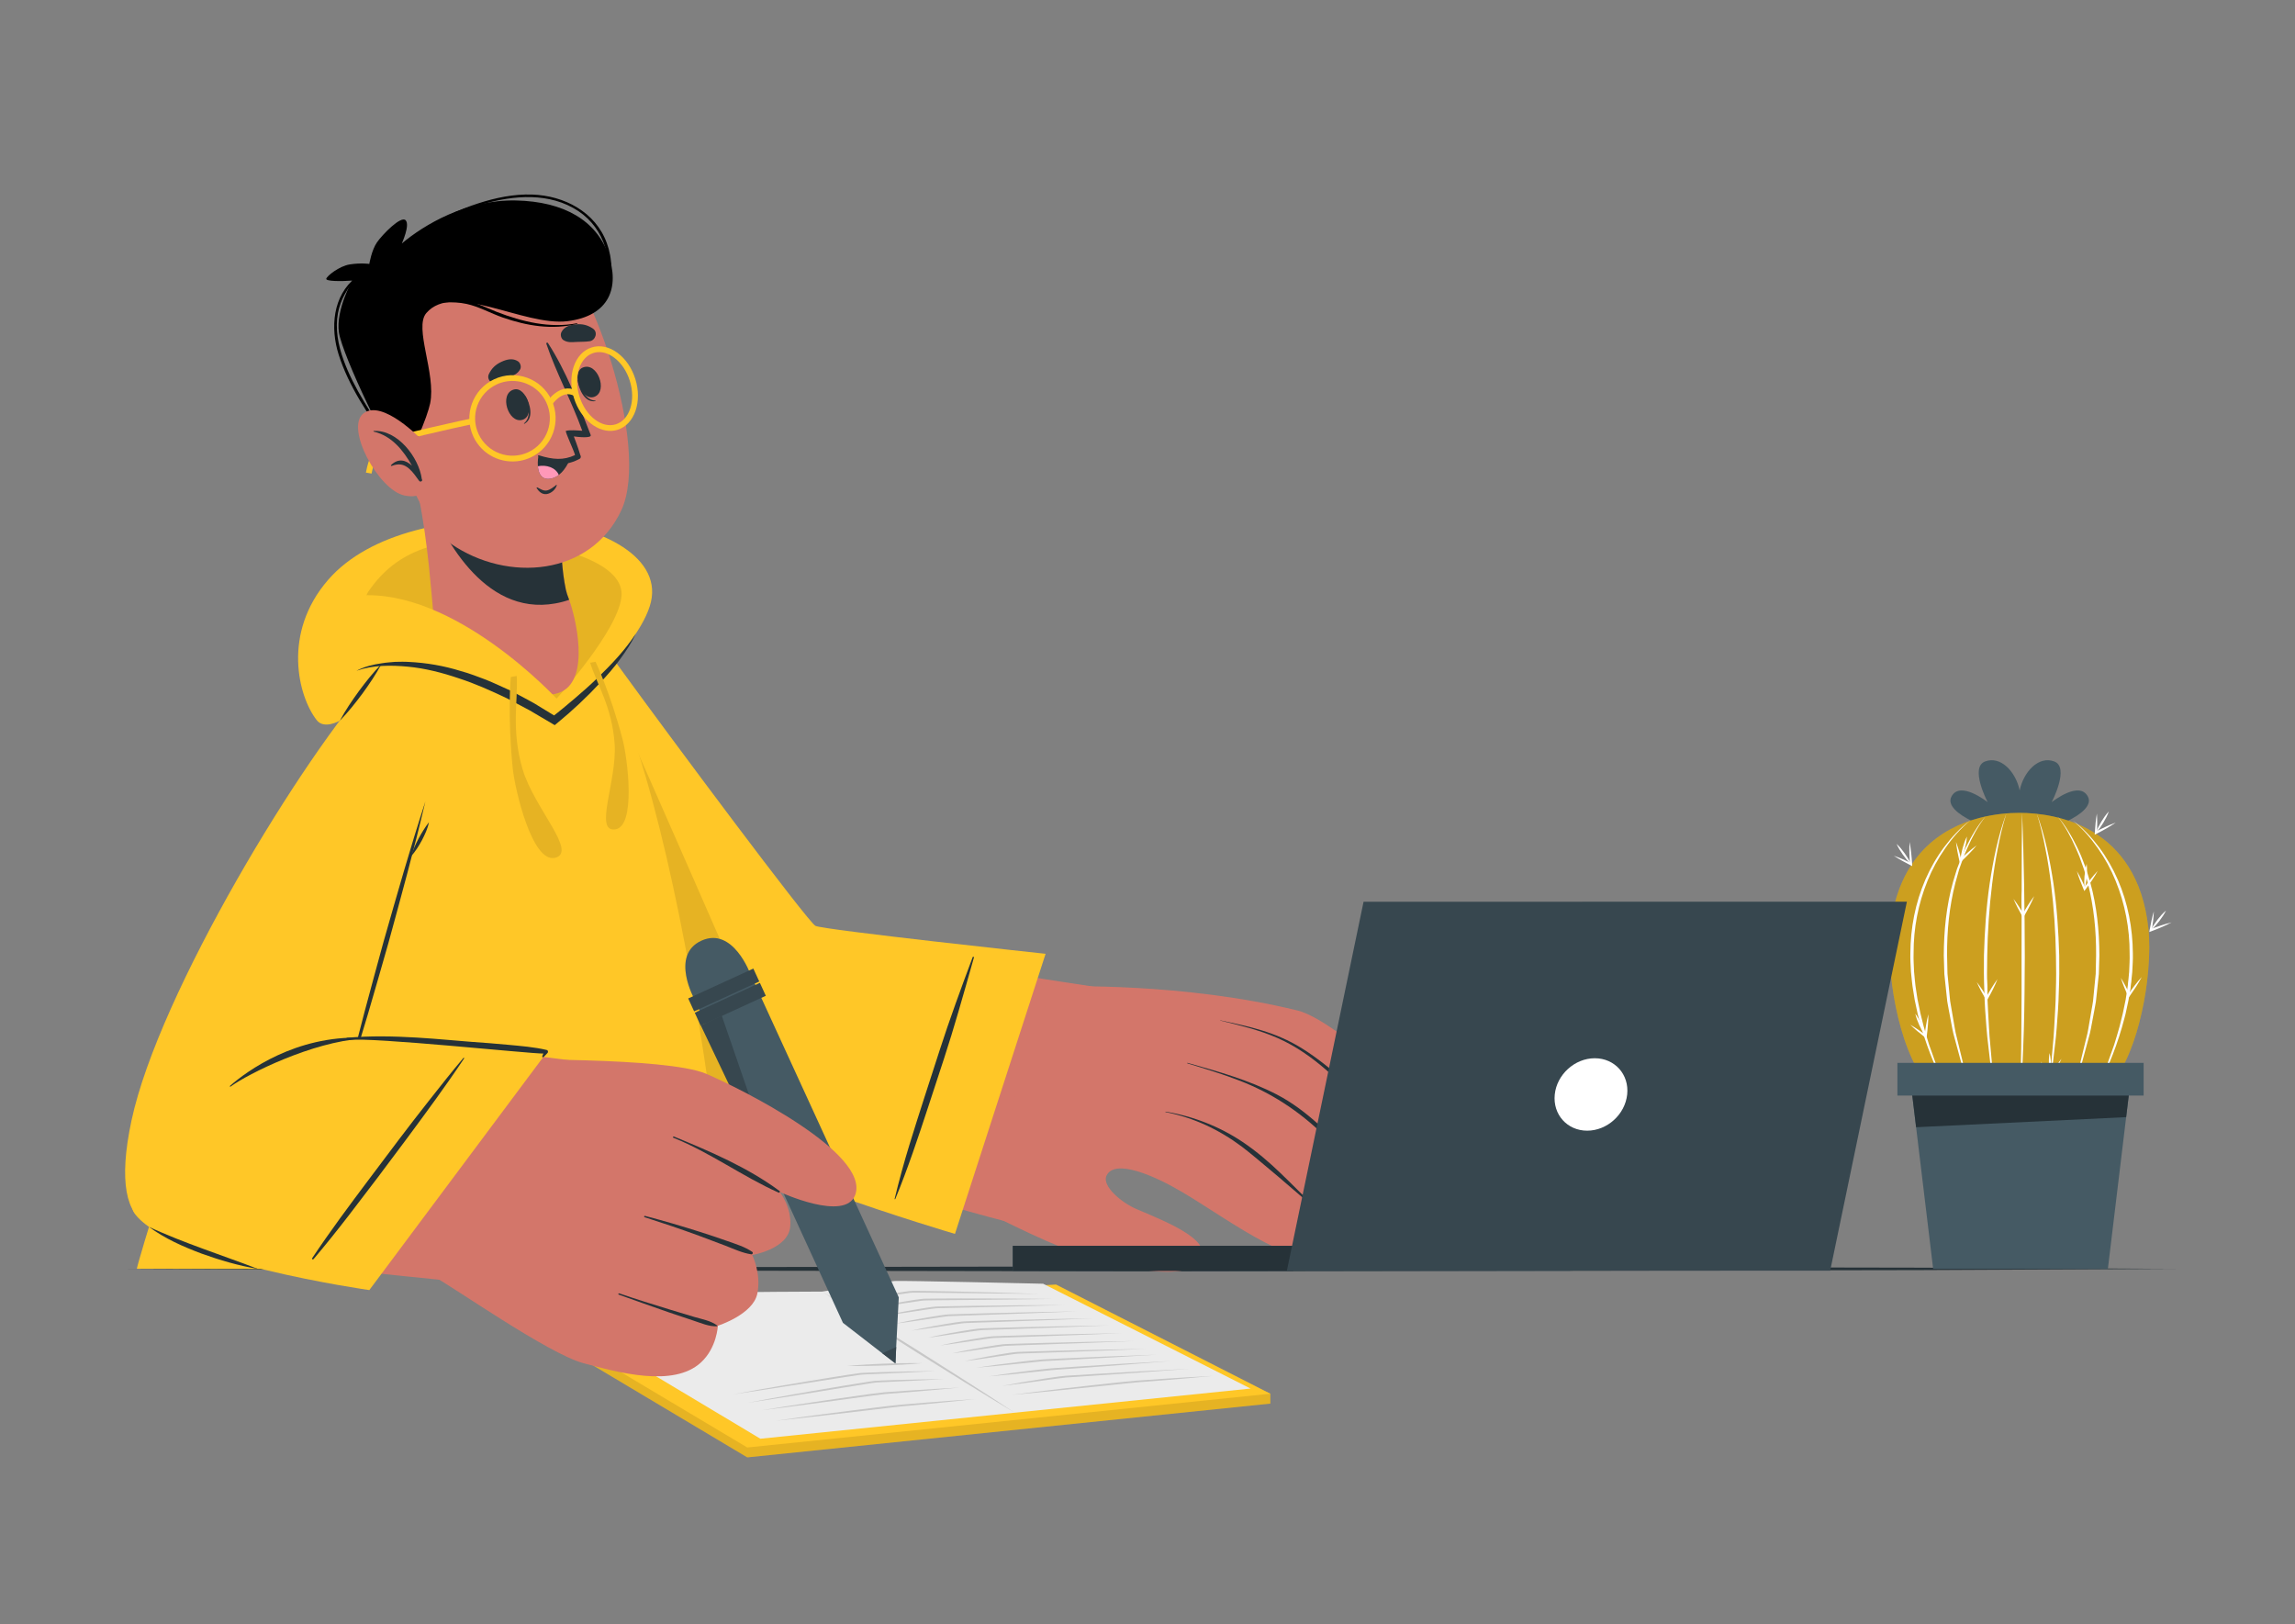 <?xml version="1.0" encoding="utf-8"?>
<!-- Generator: Adobe Illustrator 23.0.3, SVG Export Plug-In . SVG Version: 6.00 Build 0)  -->
<svg version="1.1" id="Capa_1" xmlns="http://www.w3.org/2000/svg" xmlns:xlink="http://www.w3.org/1999/xlink" x="0px" y="0px"
	 viewBox="0 0 924 654" style="enable-background:new 0 0 924 654;" xml:space="preserve">
<rect x="0" y="0" width="924" height="654" fill="#808080" stroke="none"/>
<style type="text/css">
	.st0{fill:#263238;}
	.st1{fill:#455A64;}
	.st2{fill:#FFC727;}
	.st3{opacity:0.2;}
	.st4{fill:#FFFFFF;}
	.st5{opacity:0.1;}
	.st6{fill:#EBEBEB;}
	.st7{fill:#C7C7C7;}
	.st8{fill:#D3766A;}
	.st9{fill:#37474F;}
	.st10{fill:#FF98B9;}
</style>
<g>
	<polygon class="st0" points="51.42,510.85 154.49,510.36 257.57,510.18 463.71,509.85 669.86,510.18 772.93,510.36 876,510.85 
		772.93,511.35 669.86,511.53 463.71,511.86 257.57,511.52 154.49,511.34 	"/>
	<g>
		<g>
			<g>
				<g>
					<path class="st1" d="M813.15,335.58c-10.25,0-30.99-8.06-27.49-14.83c3.42-6.62,14.16,1.92,14.61,2.18
						c-0.3-0.5-7.23-14.02-1.06-16.36c6.31-2.41,12.4,4.17,13.94,11.67c1.54-7.5,7.63-14.08,13.94-11.67
						c6.17,2.34-0.76,15.86-1.06,16.36c0.45-0.26,11.19-8.81,14.61-2.18C844.13,327.52,823.4,335.58,813.15,335.58z"/>
					<g>
						<path class="st2" d="M864.89,390.84c-0.47,5.39-1.32,11.14-2.61,16.81c-2.43,11.01-6.44,21.69-12.16,28.84
							c0,0-16.57,6.99-37.09,6.99c-20.51,0-37.09-6.99-37.09-6.99c-12.23-15.26-16.59-46.68-14.84-62.83
							c3.15-29.18,20.58-40.33,35.71-44.32c0-0.01,0-0.01,0.01-0.01c6.15-1.62,11.93-2.07,16.21-2.07
							c14.83,0,47.49,5.35,51.93,46.41C865.48,378.35,865.47,384.33,864.89,390.84z"/>
						<path class="st3" d="M864.89,390.84c-0.47,5.39-1.32,11.14-2.61,16.81c-2.43,11.01-6.44,21.69-12.16,28.84
							c0,0-16.57,6.99-37.09,6.99c-20.51,0-37.09-6.99-37.09-6.99c-12.23-15.26-16.59-46.68-14.84-62.83
							c3.15-29.18,20.58-40.33,35.71-44.32c0-0.01,0-0.01,0.01-0.01c6.15-1.62,11.93-2.07,16.21-2.07
							c14.83,0,47.49,5.35,51.93,46.41C865.48,378.35,865.47,384.33,864.89,390.84z"/>
						<g>
							<g>
								<path class="st4" d="M814.11,327.25c0.42,9.69,0.65,19.38,0.83,29.07c0.18,9.69,0.23,19.38,0.27,29.08
									c-0.06,9.69-0.1,19.39-0.38,29.08c-0.36,9.68-0.49,19.42-2.03,29.01l0.38-3.61l0.2-3.63c0.16-2.41,0.16-4.84,0.24-7.26
									c0.12-4.84,0.2-9.68,0.21-14.53c0.07-9.69,0.13-19.37,0.08-29.06l0.04-29.07C813.97,346.63,813.99,336.94,814.11,327.25z"/>
								<path class="st4" d="M807.82,327.45c-1.47,4.61-2.57,9.33-3.47,14.07c-0.97,4.73-1.67,9.51-2.28,14.3
									c-1.19,9.58-1.82,19.23-1.99,28.88l-0.08,7.24c-0.04,2.41,0.09,4.83,0.13,7.24c0.03,4.83,0.43,9.65,0.66,14.48
									c0.09,2.42,0.33,4.82,0.55,7.23l0.64,7.22l1.64,14.42c-0.8-4.77-1.57-9.55-2.28-14.35l-0.83-7.22
									c-0.27-2.41-0.58-4.81-0.73-7.23c-0.39-4.83-0.75-9.67-0.84-14.52c-0.06-2.42-0.21-4.85-0.19-7.27l0.02-7.27
									c0.28-9.69,0.9-19.39,2.31-28.99C802.54,346.11,804.43,336.53,807.82,327.45z"/>
								<path class="st4" d="M799.42,328.65c-3.03,3.92-5.38,8.29-7.35,12.8c-0.48,1.14-1.01,2.25-1.45,3.4l-1.24,3.48l-0.62,1.74
									c-0.18,0.59-0.33,1.18-0.5,1.78l-0.99,3.56c-2.45,9.54-3.43,19.4-3.35,29.23l0.16,7.38l0.72,7.35l0.36,3.68
									c0.17,1.22,0.42,2.43,0.62,3.64l1.25,7.29c0.17,1.22,0.48,2.42,0.77,3.61l0.88,3.59l1.75,7.2l4.38,14.17
									c-1.7-4.64-3.33-9.32-4.99-13.99l-1.94-7.17l-0.97-3.59c-0.33-1.2-0.67-2.39-0.87-3.61l-1.38-7.31
									c-0.22-1.22-0.47-2.44-0.66-3.66l-0.4-3.7l-0.78-7.41l-0.22-7.45c0.03-9.92,1.01-19.91,3.69-29.5l1.08-3.57
									c0.18-0.59,0.35-1.19,0.55-1.78l0.67-1.74l1.34-3.48c0.48-1.15,1.03-2.26,1.55-3.39
									C793.66,336.73,796.16,332.38,799.42,328.65z"/>
								<path class="st4" d="M793.24,330.32c-3.88,3.2-7.18,7.03-10.02,11.13c-2.88,4.09-5.28,8.5-7.15,13.12
									c-3.77,9.23-5.68,19.2-5.63,29.18c-0.09,2.49,0.1,4.98,0.19,7.48c0.27,2.48,0.4,4.98,0.83,7.44l0.57,3.7l0.76,3.67
									c0.24,1.23,0.5,2.45,0.83,3.66l0.91,3.64c0.64,2.42,1.43,4.8,2.13,7.2l2.52,7.08l2.79,6.99l3.06,6.89
									c-4.69-8.89-8.67-18.19-11.47-27.88c-0.64-2.44-1.42-4.84-1.88-7.33l-0.79-3.7l-0.6-3.74c-0.46-2.49-0.61-5.01-0.9-7.52
									c-0.11-2.53-0.33-5.05-0.25-7.58c0.06-10.11,1.99-20.27,6.02-29.56c2.01-4.64,4.54-9.06,7.56-13.11
									c1.52-2.02,3.13-3.96,4.89-5.77C789.34,333.5,791.2,331.79,793.24,330.32z"/>
							</g>
							<g>
								<path class="st4" d="M820.02,327.51c3.39,9.09,5.28,18.66,6.74,28.24c1.41,9.6,2.03,19.3,2.31,28.99l0.02,7.27
									c0.02,2.42-0.13,4.85-0.19,7.27c-0.1,4.85-0.46,9.68-0.84,14.52c-0.15,2.42-0.45,4.82-0.73,7.23l-0.83,7.22
									c-0.71,4.79-1.48,9.57-2.28,14.35l1.64-14.42l0.64-7.22c0.21-2.41,0.46-4.81,0.55-7.23c0.23-4.83,0.62-9.64,0.66-14.48
									c0.04-2.41,0.17-4.83,0.13-7.24l-0.08-7.24c-0.17-9.65-0.81-19.3-1.99-28.88c-0.61-4.79-1.31-9.57-2.28-14.3
									C822.59,336.84,821.49,332.13,820.02,327.51z"/>
								<path class="st4" d="M828.43,328.72c3.26,3.74,5.75,8.08,7.93,12.53c0.52,1.13,1.07,2.24,1.55,3.39l1.34,3.48l0.67,1.74
									c0.2,0.59,0.37,1.19,0.55,1.78l1.08,3.57c2.68,9.59,3.66,19.57,3.69,29.5l-0.22,7.45l-0.78,7.41l-0.4,3.7
									c-0.19,1.23-0.44,2.44-0.66,3.66l-1.38,7.31c-0.2,1.23-0.54,2.42-0.87,3.62l-0.97,3.59l-1.94,7.17
									c-1.66,4.67-3.29,9.34-4.99,13.99l4.38-14.17l1.75-7.2l0.88-3.59c0.3-1.2,0.61-2.39,0.77-3.61l1.25-7.29
									c0.21-1.21,0.45-2.42,0.62-3.64l0.36-3.68l0.72-7.35l0.16-7.38c0.08-9.83-0.9-19.69-3.35-29.23l-0.99-3.56
									c-0.17-0.59-0.32-1.19-0.5-1.78l-0.62-1.74l-1.24-3.48c-0.44-1.15-0.97-2.26-1.45-3.4
									C833.81,337.01,831.45,332.63,828.43,328.72z"/>
								<path class="st4" d="M834.6,330.39c2.04,1.47,3.9,3.18,5.65,4.99c1.76,1.81,3.37,3.75,4.89,5.77
									c3.01,4.05,5.54,8.46,7.56,13.11c4.03,9.29,5.95,19.45,6.02,29.56c0.08,2.53-0.14,5.06-0.25,7.58
									c-0.3,2.51-0.44,5.04-0.9,7.52l-0.6,3.74l-0.79,3.7c-0.46,2.48-1.24,4.89-1.88,7.33c-2.8,9.69-6.78,19-11.47,27.88
									l3.06-6.89l2.79-6.99l2.52-7.08c0.71-2.4,1.5-4.78,2.13-7.2l0.91-3.64c0.33-1.21,0.59-2.43,0.83-3.66l0.76-3.67l0.57-3.7
									c0.44-2.46,0.56-4.96,0.83-7.44c0.09-2.49,0.28-4.98,0.19-7.48c0.05-9.97-1.86-19.95-5.63-29.18
									c-1.87-4.62-4.27-9.04-7.15-13.12C841.78,337.42,838.48,333.59,834.6,330.39z"/>
							</g>
						</g>
					</g>
					<g>
						<g>
							<path class="st4" d="M810.66,361.88c1.58,2.07,2.96,4.25,4.28,6.47l-0.78,0c0.73-1.31,1.5-2.59,2.29-3.86
								c0.4-0.63,0.81-1.26,1.23-1.88c0.44-0.61,0.85-1.24,1.32-1.83c-0.28,0.7-0.6,1.38-0.91,2.07c-0.32,0.68-0.65,1.35-0.99,2.02
								c-0.69,1.33-1.4,2.65-2.16,3.94l-0.4,0.68l-0.38-0.68C812.88,366.56,811.67,364.28,810.66,361.88z"/>
							<path class="st4" d="M814.22,358.53c0.41,1.66,0.55,3.33,0.62,5.01c0.04,1.68,0.01,3.35-0.29,5.04
								c-0.42-1.66-0.55-3.33-0.62-5.01C813.89,361.89,813.92,360.22,814.22,358.53z"/>
						</g>
						<g>
							<path class="st4" d="M844.23,327.55c0.2,2.59,0.17,5.18,0.07,7.76l-0.66-0.42c1.32-0.7,2.67-1.36,4.03-1.99
								c0.68-0.31,1.37-0.62,2.06-0.91c0.7-0.28,1.39-0.57,2.1-0.82c-0.62,0.44-1.26,0.83-1.89,1.24c-0.64,0.4-1.28,0.78-1.93,1.15
								c-1.3,0.74-2.62,1.46-3.95,2.13l-0.7,0.35l0.04-0.78C843.56,332.68,843.78,330.11,844.23,327.55z"/>
							<path class="st4" d="M849.05,326.67c-0.56,1.62-1.35,3.1-2.21,4.54c-0.88,1.43-1.81,2.82-2.99,4.07
								c0.56-1.62,1.35-3.1,2.21-4.54C846.94,329.32,847.87,327.92,849.05,326.67z"/>
						</g>
						<g>
							<path class="st4" d="M836.19,350.74c1.33,2.23,2.45,4.56,3.51,6.92l-0.77-0.09c0.88-1.21,1.79-2.4,2.72-3.57
								c0.47-0.58,0.95-1.16,1.44-1.73c0.5-0.56,0.99-1.13,1.52-1.67c-0.36,0.67-0.76,1.3-1.14,1.95c-0.4,0.64-0.8,1.27-1.22,1.89
								c-0.84,1.24-1.7,2.47-2.6,3.66l-0.47,0.63l-0.3-0.71C837.87,355.64,836.92,353.24,836.19,350.74z"/>
							<path class="st4" d="M840.12,347.82c0.22,1.7,0.16,3.38,0.04,5.05c-0.15,1.67-0.37,3.33-0.87,4.97
								c-0.22-1.7-0.16-3.38-0.04-5.05C839.4,351.12,839.62,349.46,840.12,347.82z"/>
						</g>
						<g>
							<path class="st4" d="M821.63,427.33c1.58,2.07,2.96,4.25,4.28,6.47l-0.78,0c0.73-1.31,1.5-2.59,2.29-3.86
								c0.4-0.63,0.81-1.26,1.23-1.88c0.44-0.61,0.85-1.24,1.32-1.83c-0.28,0.7-0.6,1.38-0.91,2.07c-0.32,0.68-0.65,1.35-0.99,2.02
								c-0.69,1.33-1.4,2.65-2.16,3.94l-0.4,0.68l-0.38-0.68C823.85,432,822.64,429.72,821.63,427.33z"/>
							<path class="st4" d="M825.19,423.97c0.41,1.66,0.55,3.33,0.62,5.01c0.04,1.67,0.01,3.35-0.29,5.04
								c-0.42-1.66-0.55-3.33-0.62-5.01C824.86,427.34,824.89,425.66,825.19,423.97z"/>
						</g>
						<g>
							<path class="st4" d="M787.52,338.98c0.92,2.43,1.61,4.92,2.23,7.43l-0.75-0.22c1.08-1.04,2.18-2.05,3.31-3.03
								c0.57-0.49,1.14-0.97,1.72-1.45c0.6-0.46,1.17-0.94,1.79-1.37c-0.47,0.59-0.98,1.15-1.47,1.72c-0.5,0.56-1.02,1.1-1.54,1.64
								c-1.04,1.08-2.11,2.13-3.2,3.15l-0.57,0.54l-0.17-0.76C788.3,344.1,787.8,341.57,787.52,338.98z"/>
							<path class="st4" d="M791.9,336.8c-0.08,1.71-0.44,3.35-0.86,4.97c-0.44,1.62-0.95,3.21-1.74,4.74
								c0.08-1.71,0.44-3.35,0.86-4.97C790.61,339.92,791.12,338.32,791.9,336.8z"/>
						</g>
						<g>
							<path class="st4" d="M867.17,366.9c-0.09,2.6-0.42,5.16-0.81,7.71l-0.6-0.49c1.39-0.54,2.8-1.05,4.23-1.52
								c0.71-0.23,1.43-0.46,2.15-0.67c0.73-0.19,1.44-0.41,2.18-0.58c-0.66,0.37-1.34,0.68-2.02,1.02
								c-0.68,0.32-1.36,0.63-2.05,0.92c-1.38,0.59-2.77,1.15-4.17,1.67l-0.74,0.27l0.13-0.77
								C865.92,371.92,866.43,369.39,867.17,366.9z"/>
							<path class="st4" d="M872.06,366.58c-0.74,1.55-1.7,2.92-2.71,4.26c-1.03,1.32-2.12,2.6-3.43,3.7
								c0.74-1.55,1.7-2.92,2.71-4.26C869.66,368.96,870.75,367.69,872.06,366.58z"/>
						</g>
						<g>
							<path class="st4" d="M795.89,395.41c1.61,2.05,3.01,4.21,4.35,6.42l-0.78,0.01c0.72-1.32,1.47-2.61,2.25-3.89
								c0.39-0.64,0.79-1.27,1.21-1.9c0.43-0.62,0.84-1.25,1.3-1.85c-0.27,0.71-0.59,1.39-0.88,2.08c-0.31,0.68-0.64,1.36-0.97,2.03
								c-0.67,1.34-1.37,2.66-2.11,3.96l-0.39,0.68l-0.39-0.67C798.17,400.06,796.93,397.8,795.89,395.41z"/>
							<path class="st4" d="M799.42,392.02c0.43,1.66,0.59,3.33,0.68,5c0.06,1.67,0.05,3.35-0.23,5.04c-0.43-1.66-0.59-3.33-0.68-5
								C799.13,395.39,799.13,393.71,799.42,392.02z"/>
						</g>
						<g>
							<path class="st4" d="M769.11,412.56c2.26,1.3,4.37,2.78,6.44,4.32l-0.72,0.3c0.17-1.49,0.38-2.97,0.63-4.45
								c0.13-0.74,0.26-1.48,0.41-2.21c0.17-0.73,0.31-1.47,0.51-2.2c0.02,0.76-0.03,1.51-0.04,2.26c-0.03,0.75-0.08,1.5-0.14,2.25
								c-0.12,1.49-0.28,2.98-0.48,4.47l-0.1,0.78l-0.61-0.48C772.97,416.02,770.97,414.38,769.11,412.56z"/>
							<path class="st4" d="M771.12,408.09c1.02,1.38,1.79,2.87,2.5,4.39c0.68,1.53,1.3,3.09,1.67,4.76
								c-1.02-1.38-1.79-2.87-2.5-4.39C772.1,411.32,771.48,409.76,771.12,408.09z"/>
						</g>
						<g>
							<path class="st4" d="M762.47,344.51c2.46,0.85,4.81,1.91,7.14,3.03l-0.65,0.43c-0.11-1.49-0.18-2.99-0.22-4.49
								c-0.02-0.75-0.02-1.5-0.01-2.25c0.03-0.75,0.03-1.5,0.09-2.26c0.16,0.74,0.26,1.48,0.38,2.23c0.11,0.74,0.2,1.49,0.28,2.23
								c0.16,1.49,0.29,2.98,0.37,4.48l0.04,0.78l-0.69-0.35C766.91,347.18,764.64,345.95,762.47,344.51z"/>
							<path class="st4" d="M763.59,339.74c1.26,1.16,2.3,2.48,3.28,3.84c0.96,1.37,1.86,2.79,2.54,4.36
								c-1.26-1.16-2.3-2.48-3.28-3.84C765.17,342.73,764.27,341.32,763.59,339.74z"/>
						</g>
						<g>
							<path class="st4" d="M853.88,393.69c1.38,2.2,2.55,4.51,3.65,6.84l-0.78-0.07c0.85-1.23,1.73-2.44,2.65-3.63
								c0.46-0.59,0.92-1.18,1.4-1.76c0.49-0.57,0.97-1.15,1.48-1.7c-0.34,0.67-0.73,1.32-1.1,1.97c-0.38,0.65-0.78,1.28-1.18,1.92
								c-0.81,1.26-1.65,2.5-2.52,3.72l-0.46,0.64l-0.32-0.71C855.65,398.55,854.66,396.17,853.88,393.69z"/>
							<path class="st4" d="M857.74,390.68c0.26,1.69,0.23,3.37,0.14,5.04c-0.12,1.67-0.3,3.34-0.77,4.99
								c-0.26-1.69-0.23-3.37-0.14-5.04C857.1,394,857.28,392.33,857.74,390.68z"/>
						</g>
					</g>
				</g>
			</g>
		</g>
		<g>
			<g>
				<polygon class="st1" points="769.45,437.21 857.53,437.21 848.66,510.85 778.32,510.85 				"/>
				<polygon class="st0" points="769.45,437.21 771.45,453.82 856.02,449.76 857.53,437.21 				"/>
			</g>
			<rect x="763.92" y="427.91" class="st1" width="99.14" height="13.17"/>
		</g>
	</g>
	<g>
		<g>
			<polygon class="st2" points="212.27,533.9 212.27,529.91 425.17,525.17 511.46,561.11 511.46,565.09 300.86,586.74 			"/>
			<polygon class="st5" points="212.27,533.9 212.27,529.91 425.17,525.17 511.46,561.11 511.46,565.09 300.86,586.74 			"/>
		</g>
		<polygon class="st2" points="212.27,529.91 425.17,517.15 511.46,561.11 300.86,582.76 		"/>
		<path class="st6" d="M225.06,530.71l81.08,48.52l197.35-20.2l-83.51-42.2c0,0-57.17-1.35-59.91-1.1
			c-2.74,0.24-29.13,4.26-29.13,4.26s-35.62,0.13-38.1,0.39C290.37,520.63,225.06,530.71,225.06,530.71z"/>
		<g>
			<polygon class="st7" points="330.95,519.98 340.84,525.95 350.65,531.97 370.13,544.09 389.44,556.35 399.03,562.52 
				408.54,568.75 398.65,562.78 388.84,556.76 369.35,544.63 350.05,532.38 340.46,526.21 			"/>
			<path class="st7" d="M341.15,549.93c2.49-0.25,4.99-0.41,7.49-0.56c2.5-0.16,5.02-0.26,7.53-0.37c2.52-0.08,5.03-0.17,7.55-0.19
				c2.52-0.03,5.04-0.05,7.56,0.01c-2.5,0.25-5,0.41-7.51,0.56c-2.5,0.16-5.01,0.26-7.52,0.36c-2.51,0.08-5.02,0.17-7.54,0.19
				C346.21,549.97,343.69,549.99,341.15,549.93z"/>
			<path class="st7" d="M295.35,561.33c6.65-1.25,13.33-2.42,20.02-3.57c6.68-1.17,13.4-2.24,20.11-3.34
				c3.36-0.55,6.72-1.06,10.12-1.54c0.88-0.12,1.78-0.19,2.64-0.21l2.59-0.1l5.18-0.18c6.91-0.18,13.82-0.35,20.74-0.41
				c-6.89,0.4-13.79,0.7-20.68,1.02l-5.17,0.22c-1.71,0.1-3.48,0.1-5.08,0.34c-3.36,0.48-6.71,1.05-10.08,1.56l-20.17,3.16
				C308.85,559.33,302.11,560.36,295.35,561.33z"/>
			<path class="st7" d="M301.02,564.78c6.45-1.25,12.93-2.43,19.42-3.58c6.48-1.18,13-2.25,19.51-3.36
				c3.26-0.55,6.52-1.07,9.81-1.57c0.83-0.12,1.63-0.25,2.52-0.34c0.87-0.08,1.7-0.1,2.54-0.14l5.04-0.18
				c6.72-0.18,13.44-0.34,20.16-0.38c-6.7,0.4-13.41,0.7-20.11,1.02l-5.02,0.22c-0.83,0.05-1.68,0.07-2.47,0.15
				c-0.77,0.09-1.6,0.22-2.41,0.35l-9.78,1.58c-6.53,1.04-13.03,2.16-19.57,3.18C314.11,562.77,307.58,563.8,301.02,564.78z"/>
			<path class="st7" d="M306.75,567.75c6.53-1.08,13.09-2.09,19.66-3.08c6.56-1.01,13.15-1.92,19.73-2.86
				c3.31-0.46,6.55-0.94,9.96-1.28l10.04-0.71c6.7-0.42,13.41-0.86,20.13-1.18c-6.66,0.67-13.34,1.24-20.02,1.81l-10.03,0.79
				c-3.24,0.35-6.57,0.86-9.86,1.28c-6.6,0.88-13.17,1.83-19.78,2.68C319.98,566.08,313.37,566.94,306.75,567.75z"/>
			<path class="st7" d="M403.4,557.98c6.11-1.19,12.28-2.24,18.5-3.16c1.56-0.23,3.11-0.47,4.68-0.67c0.79-0.1,1.57-0.19,2.41-0.26
				l2.38-0.15l9.51-0.58c6.34-0.4,12.68-0.73,19.02-1.1c6.34-0.36,12.69-0.69,19.04-1c-6.32,0.5-12.65,0.98-18.98,1.43
				c-6.33,0.44-12.66,0.92-18.99,1.32l-9.5,0.63l-2.37,0.16c-0.74,0.07-1.53,0.17-2.3,0.27l-4.67,0.62
				C415.91,556.38,409.67,557.24,403.4,557.98z"/>
			<path class="st7" d="M398.06,554.13c6.01-0.93,12.04-1.76,18.12-2.46c3.04-0.35,6.05-0.74,9.17-0.93l9.2-0.61
				c6.13-0.42,12.27-0.77,18.4-1.15c6.13-0.38,12.28-0.72,18.42-1.04c-6.11,0.51-12.23,1.02-18.35,1.48
				c-6.12,0.46-12.24,0.95-18.37,1.37l-9.19,0.65c-1.53,0.09-3,0.27-4.54,0.43l-4.56,0.48
				C410.28,553.02,404.18,553.62,398.06,554.13z"/>
			<path class="st7" d="M392.85,550.66c5.97-0.9,11.97-1.71,18-2.4c3.02-0.34,6.01-0.73,9.09-0.97l9.17-0.44
				c6.1-0.3,12.21-0.54,18.32-0.79c6.11-0.26,12.22-0.47,18.33-0.67c-6.09,0.4-12.18,0.78-18.28,1.12c-6.09,0.35-12.19,0.7-18.29,1
				c-3.04,0.16-6.11,0.3-9.13,0.49l-9.04,0.93C404.99,549.58,398.93,550.15,392.85,550.66z"/>
			<path class="st7" d="M388.32,548.01c5.84-1.3,11.78-2.37,17.78-3.3c0.75-0.12,1.51-0.22,2.28-0.3c0.78-0.1,1.6-0.14,2.36-0.16
				l4.61-0.15l9.22-0.27c12.29-0.31,24.59-0.59,36.89-0.76c-12.28,0.53-24.56,0.97-36.85,1.4l-9.21,0.31l-4.6,0.17
				c-1.53,0.01-2.93,0.29-4.46,0.48C400.35,546.28,394.38,547.27,388.32,548.01z"/>
			<path class="st7" d="M383.41,544.85c5.84-1.31,11.78-2.37,17.78-3.3c0.75-0.12,1.51-0.22,2.28-0.3c0.78-0.1,1.6-0.14,2.36-0.16
				l4.61-0.15l9.22-0.27c12.29-0.31,24.59-0.59,36.89-0.76c-12.28,0.53-24.56,0.97-36.85,1.4l-9.21,0.31l-4.6,0.17
				c-1.53,0.01-2.93,0.29-4.46,0.48C395.44,543.12,389.47,544.11,383.41,544.85z"/>
			<path class="st7" d="M378.5,541.7c5.84-1.31,11.78-2.37,17.78-3.3c0.75-0.12,1.51-0.22,2.28-0.3c0.78-0.1,1.6-0.14,2.36-0.16
				l4.61-0.15l9.22-0.27c12.29-0.31,24.59-0.59,36.89-0.76c-12.28,0.53-24.56,0.97-36.85,1.4l-9.21,0.31l-4.6,0.17
				c-1.53,0.01-2.93,0.29-4.46,0.48C390.53,539.97,384.56,540.95,378.5,541.7z"/>
			<path class="st7" d="M373.59,538.54c5.84-1.3,11.78-2.37,17.78-3.3c0.75-0.12,1.51-0.22,2.28-0.3c0.78-0.1,1.6-0.14,2.36-0.16
				l4.61-0.15l9.22-0.27c12.29-0.31,24.59-0.59,36.89-0.76c-12.28,0.53-24.56,0.97-36.85,1.4l-9.21,0.31l-4.6,0.17
				c-1.53,0.01-2.93,0.29-4.46,0.48C385.62,536.81,379.65,537.8,373.59,538.54z"/>
			<path class="st7" d="M366.95,535.7c5.84-1.3,11.78-2.37,17.78-3.3c0.75-0.12,1.51-0.22,2.28-0.3c0.78-0.1,1.6-0.14,2.36-0.16
				l4.61-0.15l9.22-0.27c12.29-0.31,24.59-0.59,36.89-0.76c-12.28,0.53-24.56,0.97-36.85,1.4l-9.21,0.31l-4.6,0.17
				c-1.53,0.01-2.93,0.29-4.46,0.48C378.98,533.97,373.01,534.96,366.95,535.7z"/>
			<path class="st7" d="M360.49,532.91c5.84-1.3,11.78-2.37,17.78-3.3c0.75-0.12,1.51-0.22,2.28-0.3c0.78-0.1,1.6-0.14,2.36-0.16
				l4.61-0.15l9.22-0.27c12.29-0.31,24.59-0.59,36.89-0.76c-12.28,0.53-24.56,0.97-36.85,1.4l-9.21,0.31l-4.6,0.17
				c-1.53,0.01-2.93,0.29-4.46,0.48C372.52,531.18,366.55,532.17,360.49,532.91z"/>
			<path class="st7" d="M355.58,529.75c5.83-1.3,11.76-2.36,17.75-3.3c0.75-0.12,1.5-0.22,2.28-0.31c0.77-0.1,1.59-0.14,2.36-0.16
				l4.61-0.1l9.21-0.16c12.28-0.17,24.56-0.29,36.85-0.31c-12.27,0.38-24.55,0.67-36.82,0.95l-9.2,0.2l-4.6,0.12
				c-1.51,0-2.92,0.29-4.45,0.47C367.59,528.02,361.63,529.01,355.58,529.75z"/>
			<path class="st7" d="M350.67,526.59c5.82-1.3,11.74-2.36,17.72-3.29c0.75-0.12,1.5-0.22,2.27-0.31c0.76-0.11,1.59-0.14,2.37-0.15
				l4.61-0.05l9.2-0.04c12.26,0,24.53,0.04,36.79,0.2c-12.26,0.21-24.52,0.32-36.78,0.45l-9.19,0.08l-4.59,0.07
				c-1.49-0.02-2.91,0.29-4.43,0.47C362.67,524.87,356.71,525.85,350.67,526.59z"/>
			<path class="st7" d="M345.77,523.44c5.81-1.3,11.71-2.35,17.69-3.29c0.75-0.12,1.5-0.22,2.27-0.31c0.76-0.11,1.59-0.14,2.37-0.14
				l4.6,0.04l9.18,0.15c6.12,0.12,12.23,0.29,18.35,0.45c6.11,0.17,12.23,0.36,18.34,0.58c-12.24-0.07-24.48-0.24-36.71-0.38
				l-9.17-0.11l-4.57-0.02c-1.46-0.03-2.9,0.28-4.41,0.46C357.73,521.72,351.79,522.7,345.77,523.44z"/>
			<path class="st7" d="M312.3,572c6.65-0.97,13.31-1.88,19.99-2.76c6.67-0.9,13.36-1.7,20.05-2.54c3.35-0.42,6.67-0.8,10.09-1.15
				l10.13-0.84c6.76-0.52,13.51-1.04,20.29-1.46c-6.71,0.76-13.45,1.41-20.18,2.07l-10.11,0.93c-3.31,0.34-6.67,0.8-10.02,1.18
				l-20.1,2.36C325.74,570.56,319.03,571.31,312.3,572z"/>
			<path class="st7" d="M407.18,561.59c6.7-0.88,13.42-1.69,20.14-2.48c6.72-0.8,13.46-1.52,20.2-2.26
				c3.38-0.37,6.72-0.71,10.16-1.01l10.18-0.7c6.79-0.43,13.59-0.86,20.4-1.19c-6.76,0.66-13.54,1.23-20.31,1.79l-10.17,0.79
				c-3.33,0.3-6.72,0.71-10.09,1.04l-20.24,2.08C420.71,560.33,413.95,560.99,407.18,561.59z"/>
		</g>
	</g>
	<g>
		<g>
			<g>
				<path class="st8" d="M212.23,280.22c15.19,68.42,47.08,150.54,60.85,163.93c17.41,16.93,133.2,48.59,138.98,49.26
					c14.32,1.55,42.53-94.02,27.29-96.33c-23.2-3.52-106.39-16.1-111.41-21.33c-5.21-5.47-40.53-50.68-76.82-101.73
					C226.07,238.75,202.8,237.77,212.23,280.22z"/>
				<g>
					<path class="st8" d="M400.74,489.8c1.58,0.82,24.07,12.33,37.99,16.47c10.39,3.09,40.53,11.19,45.07,0.09
						c3.11-7.57-14.06-14.42-26.09-19.53c-6.34-2.69-14.12-9.4-12.22-13.48c3.33-7.12,19.64,0.17,30.36,6.5
						c20.72,12.24,48.29,34.2,61.07,23.74c4.83-3.96-0.7-11.26-8.81-18.45c13.19,8.4,27.26,15.31,32.8,11.13
						c3.18-2.38,3.35-5.68,1.62-9.46c4.08,1.36,7.7,1.12,10.23-1.52c4.34-4.47,2.29-11.14-2.37-17.99c1.51-0.15,2.87-0.91,3.93-2.54
						c9.22-13.83-36.12-54.07-51.88-57.92c-46.35-11.37-95.29-9.67-95.29-9.67C408.82,411.62,400.71,489.76,400.74,489.8z"/>
					<g>
						<path class="st0" d="M469.32,447.55c10.92,1.79,21.66,5.96,30.88,12.14c11.71,7.85,19.46,17,29.27,26.23
							c0.26,0.24-0.11,0.65-0.37,0.41c-4.67-4.39-24.05-20.89-29.07-24.65c-9.18-6.88-19.46-11.74-30.76-13.95
							C469.16,447.71,469.2,447.53,469.32,447.55z"/>
						<path class="st0" d="M478.12,427.91c12.18,3.42,24.66,6.89,35.94,12.74c12.35,6.41,21.97,16.77,31.44,26.75
							c5.68,5.99,11.24,12.1,16.65,18.35c0.23,0.26-0.13,0.67-0.37,0.41c-9.6-10.31-19.51-20.34-29.73-30.04
							c-9.61-9.13-20.35-16.13-32.71-20.95c-6.96-2.71-14.12-4.88-21.27-7.05C477.94,428.08,477.98,427.87,478.12,427.91z"/>
						<path class="st0" d="M491.28,410.78c11.84,2.52,22.17,4.68,32.62,11.11c13.84,8.51,27.15,22.78,31.82,27.84
							c5.16,5.59,10.13,11.34,15.01,17.17c0.2,0.24-0.21,0.59-0.41,0.35c-11.16-12.75-23.19-24.88-35.91-36.08
							c-6.08-5.35-12.69-10.03-20.13-13.3c-7.35-3.23-15.25-5.09-23.02-7.01C491.21,410.84,491.23,410.76,491.28,410.78z"/>
					</g>
				</g>
			</g>
			<g>
				<path class="st2" d="M420.97,384l-36.49,112.76c0,0-96.39-28.27-113.91-47.44c-17.51-19.17-49.38-117.7-58.62-165.41
					c-9.24-47.71,14.84-46.36,36.77-16.16c21.92,30.2,76.52,103.4,79.59,105C331.37,374.37,420.97,384,420.97,384z"/>
				<path class="st0" d="M373.87,445.13c4.13-12.59,8.37-25.15,12.03-37.9c2.08-7.24,4.2-14.48,6.22-21.74
					c0.08-0.27-0.38-0.45-0.49-0.18c-4.65,12.47-9.28,24.98-13.36,37.67c-4.06,12.62-8.22,25.2-12.11,37.88
					c-2.21,7.21-4.2,14.46-5.97,21.8c-0.04,0.15,0.2,0.23,0.26,0.09C365.52,470.44,369.71,457.81,373.87,445.13z"/>
				<path class="st5" d="M335.87,480.88c-1.42-0.51-2.85-1.02-4.27-1.53c-8.03-2.93-16.21-6.08-23.91-9.29
					c-1-0.4-1.97-0.82-2.94-1.23c-1.55-0.65-3.09-1.33-4.59-2c-0.76-0.33-1.49-0.67-2.24-1c-0.27-0.13-0.53-0.24-0.8-0.36
					c-0.78-0.36-1.55-0.72-2.31-1.09c-3.06-1.43-5.96-2.86-8.66-4.31c-0.62-0.33-1.26-0.67-1.87-1.01
					c-4.92-2.71-9.01-5.38-11.86-7.92c-0.34-0.31-0.67-0.61-0.97-0.92c-0.34-0.31-0.62-0.61-0.89-0.9
					c-17.52-19.16-49.39-117.69-58.63-165.41c-0.1-0.55-0.21-1.11-0.31-1.64c-0.02-0.12-0.03-0.23-0.05-0.36
					c-0.62-3.63-1.15-8.11-1.58-12.96l0-0.05c-1.17-23.72,10.08-27.51,23.87-16.99C268.03,326.38,320.08,449.3,335.87,480.88z"/>
			</g>
		</g>
		<g>
			<path class="st2" d="M292.43,511.19L55.1,510.8c0.56-4.68,67.48-226.38,112.96-264.19c19.39-16.11,55.03-4.29,59.56-0.59
				C271.6,281.94,295.75,508.45,292.43,511.19z"/>
		</g>
		<g>
			<path class="st8" d="M150.87,275.22C99.02,338.28,38.86,463.69,54.49,487.16c17.41,26.14,88.94-59.35,88.21-64.06
				c-0.56-3.56,20.71-80.06,37.04-135.77C196.06,231.66,163.69,259.62,150.87,275.22z"/>
			<g>
				<g>
					<path class="st2" d="M143.24,423.14c1.71-8.13,30.92-109.11,39.01-140.93c8.08-31.83-2.87-40.46-31.39-9.39
						c-28.52,31.07-86.93,126.81-97.92,178.31c-10.6,49.6,13.11,52.15,43.87,26.94C121.98,457.42,143.24,423.14,143.24,423.14z"/>
				</g>
				<g>
					<path class="st0" d="M139.52,436.19c2.24-9.57,4.7-19.09,7.19-28.59c2.49-9.51,5.15-18.96,7.71-28.45
						c2.72-9.44,5.36-18.9,8.16-28.32l4.24-14.12c1.48-4.69,2.9-9.39,4.45-14.06c-1.1,4.79-2.33,9.55-3.49,14.32l-3.7,14.27
						c-2.49,9.5-5.14,18.96-7.71,28.45c-2.73,9.44-5.36,18.9-8.16,28.32C145.4,417.43,142.57,426.84,139.52,436.19z"/>
					<path class="st0" d="M165.51,344.73c0.73-2.55,1.84-4.88,3.03-7.16c1.22-2.27,2.57-4.46,4.16-6.56
						c-0.51,2.62-1.64,4.98-2.82,7.27C168.64,340.55,167.28,342.76,165.51,344.73z"/>
				</g>
			</g>
		</g>
		<g>
			<g>
				<path class="st8" d="M55.1,488.22c15.06,17.86,47.89,19.33,140.04,28.85c12.75,1.32,48.89-87.89,35.35-89.99
					c-17.06-2.65-83.84-9.25-88.78-9.12C100,419.08,44.88,476.1,55.1,488.22z"/>
				<g>
					<path class="st1" d="M279.66,402.43c0,0-10.02-17.86,2.71-23.7c12.73-5.84,19.74,13.4,19.74,13.4L279.66,402.43z"/>
					<g>
						<path class="st1" d="M361.86,522.25l0,0.02l-1.04,20.01l-0.3,6.61l-5.27-4.03l-15.86-12.28l-0.02,0l0-0.03l-60.06-130.85
							l22.46-10.31l60.06,130.87C361.86,522.25,361.86,522.25,361.86,522.25z"/>
						<polygon class="st9" points="360.83,542.28 360.51,548.89 355.25,544.84 						"/>
					</g>
					
						<rect x="276.99" y="395.57" transform="matrix(0.909 -0.417 0.417 0.909 -139.655 157.911)" class="st9" width="28.85" height="5.72"/>
					
						<rect x="279.63" y="401.32" transform="matrix(0.909 -0.417 0.417 0.909 -141.815 159.539)" class="st9" width="28.85" height="5.72"/>
					<polygon class="st9" points="282.14,412.81 290.6,408.92 307.67,458.41 304.47,459.66 					"/>
				</g>
				<g>
					<path class="st8" d="M344.32,481.07c-4.01,11.02-30.35-1.18-30.35-1.18s5,6.38,4.17,14.12c-0.95,8.87-15.27,11.26-15.27,11.26
						s3.73,7.5,2.03,15.59c-1.76,8.39-15.87,12.87-15.87,12.87s-0.37,8.89-6.85,14.83c-11.09,10.15-33.21,4.01-47.31,0.25
						c-14.1-3.76-52.64-30.91-60.05-34.76l25.43-87.43c0,0,68.03-1.12,83.98,5.65C297.66,437.98,350.45,464.22,344.32,481.07z"/>
					<g>
						<path class="st0" d="M313.85,479.49c-12.83-9.5-27.91-15.91-42.53-21.93c-0.33-0.13-0.53,0.38-0.2,0.51
							c14.61,5.82,28.01,15.69,42.36,22.08C313.88,480.33,314.2,479.75,313.85,479.49z"/>
						<path class="st0" d="M302.88,504.01c-2.97-2.06-6.61-3.14-9.98-4.34c-3.64-1.29-7.29-2.51-10.97-3.68
							c-7.36-2.34-14.77-4.52-22.24-6.47c-0.33-0.09-0.55,0.4-0.2,0.51c7.33,2.35,14.62,4.8,21.85,7.45
							c3.62,1.33,7.22,2.69,10.81,4.07c3.34,1.29,6.76,2.92,10.34,3.44C303.01,505.06,303.33,504.32,302.88,504.01z"/>
						<path class="st0" d="M288.72,533.62c-2.51-1.9-6.22-2.55-9.19-3.42c-3.37-1-6.74-2.01-10.11-3.05
							c-6.73-2.07-13.45-4.14-20.1-6.44c-0.33-0.11-0.54,0.39-0.2,0.51c6.74,2.37,13.45,4.84,20.22,7.15
							c3.32,1.14,6.65,2.25,9.98,3.35c2.83,0.93,6.27,2.42,9.31,2.24C288.8,533.96,288.84,533.72,288.72,533.62z"/>
					</g>
				</g>
			</g>
			<g>
				<path class="st2" d="M220,423.86l-71.31,95.53c0,0-80.91-11.51-94.6-31.01c-9.01-12.84,45.43-72.8,91.6-70.54L220,423.86z"/>
				<g>
					<path class="st0" d="M92.61,437.16c6.87-6,26.44-20.29,53.14-19.38c0.23,0.01,0.28,0.38,0.04,0.4
						c-19.95,1.24-45.87,14.09-52.98,19.29C92.63,437.6,92.44,437.31,92.61,437.16z"/>
					<path class="st0" d="M125.66,506.57c7.28-10.92,15.13-21.45,23.02-31.95c7.89-10.51,15.76-21.04,23.91-31.35
						c4.61-5.83,9.18-11.68,13.99-17.35c0.13-0.15,0.41,0.02,0.29,0.19c-7.26,10.91-15.08,21.48-22.88,32.02
						c-7.82,10.56-15.76,21.05-23.78,31.46c-4.54,5.88-9.18,11.68-13.99,17.35C125.97,507.22,125.45,506.89,125.66,506.57z"/>
					<path class="st0" d="M220.04,422.7c-4.99-1.16-10.08-1.55-15.18-2.04c-5.09-0.48-10.19-0.88-15.29-1.23
						c-10.15-0.7-31.57-3.33-50.03-1.6c-0.2,0.02,0.93,0.91,1.13,0.89c8.75-1.27,72.9,5.54,78.11,5.44
						c-0.17,0.36-0.34,0.71-0.46,1.1c-0.08,0.26,0.2,0.57,0.46,0.36c0.61-0.49,1.02-1.08,1.59-1.62
						C220.83,423.57,220.69,422.85,220.04,422.7z"/>
					<path class="st0" d="M103.89,510.88c-7.8-1.31-15.4-3.53-22.83-6.22c-7.37-2.77-14.71-6.01-21.09-10.73
						c3.58,1.69,7.2,3.17,10.82,4.65c3.63,1.45,7.3,2.83,10.97,4.18C89.11,505.49,96.52,508.04,103.89,510.88z"/>
				</g>
			</g>
		</g>
		<g>
			<path class="st2" d="M223.17,289.97c0,0-45.45-28.68-69.6-22.62l-16.72,22.77c0,0-6.31,3.68-9.32-0.17
				c-7.47-9.51-14.02-35,4.51-56.42c16.97-19.62,50.36-25.6,79.58-24.25c28.06,1.3,54.89,13.98,50.46,33.05
				C257.64,261.4,223.17,289.97,223.17,289.97z"/>
			<path class="st5" d="M224.09,281.26c0,0,25.8-28.28,26.17-41.87c0.37-13.59-28.09-20.36-45.8-21.61
				c-27.42-1.93-44.64,3.49-56.14,20.37C136.81,255.03,224.09,281.26,224.09,281.26z"/>
			<g>
				<g>
					<g>
						<path class="st8" d="M225.96,278.54c-12.24,5.67-38.33-9.48-50.3-23.63c-0.82-0.97-1.49-12.83-2.99-27.19
							c-0.95-8.71-2.21-18.39-3.99-27.14c-0.38-1.79,57.59,2.13,57.59,2.13s-1.65,19.44,1.56,34.67c0.28,1.27,0.65,2.43,1.11,3.51
							c0.05,0.16,0.14,0.35,0.2,0.58C231.64,248.08,237.79,273.06,225.96,278.54z"/>
					</g>
					<path class="st0" d="M172.1,200.13c5.56,14.27,22.06,48.13,51.48,42.81c2.05-0.37,3.9-0.85,5.55-1.45
						c-0.04-0.25-0.13-0.42-0.19-0.59c-0.45-1.1-0.83-2.24-1.12-3.5c-3.21-15.26-1.55-34.7-1.55-34.7S184.45,199.88,172.1,200.13z"
						/>
				</g>
				<g>
					<g>
						<path class="st8" d="M151.27,132.19c-3.37,20.48,14.62,75.95,30.32,86.76c22.75,15.66,56.21,12.98,68.56-13.51
							c11.97-25.67-12.76-97.54-29.94-106.97C194.91,84.59,156.25,101.93,151.27,132.19z"/>
					</g>
					<g>
						<g>
							<path class="st0" d="M211.58,159.48c-0.08-0.13-0.23,0.28-0.17,0.43c1.45,3.65,2.5,8.08-0.4,10.51
								c-0.09,0.07-0.01,0.26,0.11,0.2C214.99,168.57,213.54,162.71,211.58,159.48z"/>
							<path class="st0" d="M206.89,156.82c-6.1,1.7-2.26,13.78,3.39,12.21C215.85,167.48,212.01,155.39,206.89,156.82z"/>
						</g>
						<g>
							<path class="st0" d="M232.57,152.94c-0.02-0.15,0.35,0.08,0.39,0.24c1.07,3.78,2.93,7.93,6.71,8.1
								c0.12,0.01,0.17,0.2,0.04,0.22C235.4,162.22,232.98,156.69,232.57,152.94z"/>
							<path class="st0" d="M234.67,147.96c5.88-2.37,10.18,9.56,4.74,11.75C234.05,161.88,229.75,149.95,234.67,147.96z"/>
						</g>
						<path class="st0" d="M200.52,154.32c1.66-0.66,3.07-1.54,4.64-2.36c1.77-0.92,3.28-1.48,4.28-3.31
							c0.54-0.98,0.05-2.55-0.85-3.16c-2.11-1.42-4.56-0.83-6.73,0.19c-2.36,1.11-3.9,2.57-5.03,4.92
							C195.73,152.89,198.34,155.18,200.52,154.32z"/>
						<path class="st0" d="M237.41,137.38c-1.76,0.26-3.43,0.2-5.2,0.28c-2,0.09-3.58,0.36-5.36-0.73
							c-0.95-0.58-1.32-2.18-0.84-3.16c1.11-2.28,3.53-2.99,5.93-3.2c2.6-0.22,4.66,0.28,6.82,1.75
							C240.85,133.75,239.74,137.04,237.41,137.38z"/>
						<path class="st0" d="M216.38,196.25c1.18,0.59,2.45,1.51,3.85,1.2c1.34-0.3,2.68-1.38,3.73-2.22c0.1-0.08,0.26,0,0.22,0.14
							c-0.51,1.75-2.27,3.29-4.11,3.54c-1.79,0.24-3.09-0.96-4-2.38C215.95,196.33,216.21,196.16,216.38,196.25z"/>
						<g>
							<g>
								<path class="st0" d="M216.76,183.79c3.13,2.58,6.77,3.38,10.31,2.97c1.58-0.17,3.16-0.62,4.65-1.25
									c0.3-0.1,0.59-0.23,0.84-0.38c0.26-0.12,0.5-0.23,0.78-0.39c0.42-0.2,0.54-0.64,0.49-1.08l-0.01-0.03
									c-0.05-0.14-0.08-0.25-0.16-0.37c0,0,0,0-0.01-0.03l-0.11-0.33c-0.84-2.91-2.51-7.2-2.51-7.2c1.22,0.19,7.36,0.9,6.79-0.58
									c-4.71-12.23-9.94-25.83-17.2-37c-0.22-0.38-0.82-0.09-0.65,0.31c4.06,11.93,10.18,23.07,14.45,34.99
									c-1.92-0.11-5.1-0.42-6.6,0.08c-0.37,0.25,3.38,8.24,3.65,9.58c0,0,0.02,0.05,0.02,0.15c-4.65,2.16-8.76,1.85-14.49,0.1
									C216.65,183.22,216.44,183.57,216.76,183.79z"/>
							</g>
						</g>
						<g>
							<path class="st0" d="M229.55,184.59c0,0-1.46,4.26-4.56,6.62c-1.14,0.87-2.47,1.5-4.05,1.57c-3.24,0.16-4.18-2.56-4.38-5.08
								c-0.17-2.07,0.2-4.02,0.2-4.02S222.42,186.38,229.55,184.59z"/>
							<path class="st10" d="M224.99,191.21c-1.14,0.87-2.47,1.5-4.05,1.57c-3.24,0.16-4.18-2.56-4.38-5.08
								C219.87,187.01,223.73,188.18,224.99,191.21z"/>
						</g>
					</g>
					<g>
						<path d="M173.19,162.39c2.43-12.02-6.63-30.46-1.54-36.36c11.02-12.79,39.25,5.41,56.77,3.28
							c16.97-2.07,21.25-13.7,16.42-27.07c-4.82-13.37-17.7-21.12-37.1-21.53c-20.07-0.42-37,9.81-45.96,17.31
							c0,0,3.4-7.42,1.53-9.35c-1.87-1.93-9.34,5.74-11.52,8.88c-2.21,3.19-3.1,8.71-3.1,8.71s-3.21-0.52-7.85,0.19
							c-4.3,0.66-9.3,4.74-9.48,5.79c-0.18,1.05,6.1,1.05,10.45,0.72c0,0-6.7,11.75-5.35,20.9c1.35,9.15,21.19,50.88,24.68,50.91
							C165.63,184.8,172.2,167.27,173.19,162.39z"/>
						<path d="M143.35,111.63c0.14-0.11,0.37,0.07,0.24,0.22c-3.67,4.09-6.48,8.67-7.51,14.14c-1.2,6.37,0.06,12.9,2.23,18.92
							c4.23,11.7,11.51,21.87,18.05,32.33c0.19,0.31-0.32,0.64-0.53,0.35c-7.64-10.64-15.5-22.24-19.48-34.83
							C132.96,132.04,133.89,119.08,143.35,111.63z"/>
						<path d="M170.4,121.66c4.89-1.33,10.49-1.57,15.51-0.96c4.95,0.6,9.43,3.06,14.02,4.84c10.3,4,21.39,6.71,32.44,4.6
							c0.14-0.03,0.18,0.18,0.04,0.22c-10.02,2.58-20.35,0.82-29.97-2.52c-4.85-1.69-9.57-4.39-14.59-5.48
							c-5.71-1.24-11.57-0.41-17.3,0.21C169.97,122.64,169.83,121.82,170.4,121.66z"/>
						<path d="M171.62,91.87c6.37-4.36,13.51-7.59,20.84-9.97c7.04-2.28,14.41-3.82,21.84-3.57c12.83,0.44,25.41,6.96,30,19.49
							c2.33,6.35,2.56,13.62-0.05,19.92c-0.18,0.43-0.81,0.19-0.67-0.25c3.72-11.96-0.06-25.4-10.71-32.5
							c-11.44-7.62-26-6.46-38.6-2.76c-7.93,2.33-15.35,5.81-22.6,9.72C171.62,91.97,171.57,91.9,171.62,91.87z"/>
					</g>
					<g>
						<path class="st2" d="M209.58,185.49c-7.62,1.45-15.56-2.37-18.99-9.71c-4.06-8.68-0.3-19.04,8.38-23.1
							c8.68-4.06,19.04-0.3,23.1,8.38v0c4.06,8.68,0.3,19.04-8.38,23.1C212.35,184.78,210.97,185.23,209.58,185.49z M203.52,153.63
							c-1.2,0.23-2.4,0.61-3.56,1.15c-7.52,3.52-10.78,12.49-7.26,20.01c3.52,7.52,12.5,10.78,20.01,7.26
							c7.52-3.52,10.77-12.49,7.26-20.01C217,155.68,210.12,152.37,203.52,153.63z"/>
						<path class="st2" d="M247.56,173.31c-6.53,1.24-13.73-4.32-16.45-12.97c-1.38-4.36-1.43-8.87-0.15-12.69
							c1.32-3.95,3.9-6.71,7.27-7.77c3.37-1.07,7.06-0.28,10.41,2.2c3.24,2.4,5.78,6.12,7.15,10.49c2.88,9.14-0.32,18.32-7.12,20.46
							C248.3,173.15,247.93,173.24,247.56,173.31z M239.78,141.89c-0.29,0.05-0.57,0.13-0.86,0.22c-2.63,0.83-4.68,3.06-5.77,6.29
							c-1.12,3.36-1.07,7.35,0.16,11.25c2.5,7.92,9.05,12.94,14.65,11.17c5.58-1.76,8.09-9.63,5.6-17.54
							c-1.23-3.9-3.47-7.21-6.32-9.32C244.81,142.15,242.19,141.43,239.78,141.89z"/>
						<path class="st2" d="M222.12,163.15l-1.96-1.25c1.85-2.9,6.77-7.57,12.18-4.51l-1.14,2.02
							C226.36,156.66,222.29,162.89,222.12,163.15z"/>
						<path class="st2" d="M149.61,190.66l-2.29-0.4c0.19-1.07,1.95-10.5,6.64-12.86c4.39-2.19,34.97-8.76,36.27-9.04l0.49,2.27
							c-8.77,1.87-32.32,7.14-35.71,8.84C151.91,181.04,150.07,188.08,149.61,190.66z"/>
					</g>
					<g>
						<path class="st8" d="M169.62,176.91c0,0-15.65-16.36-23.26-10.5c-7.61,5.85,6.12,30.94,16.45,33.07
							c10.33,2.13,12.49-7.39,12.49-7.39L169.62,176.91z"/>
						<path class="st0" d="M150.48,173.5c-0.16,0.01-0.16,0.23-0.01,0.27c7.28,1.72,11.86,7.51,15.4,13.71
							c-2.43-2.22-5.42-3.18-8.44-0.23c-0.16,0.15,0.06,0.41,0.24,0.34c2.71-1.03,4.81-0.86,7.05,1.1c1.59,1.38,2.81,3.25,4.06,4.94
							c0.42,0.56,1.47,0.07,1.13-0.6c-0.03-0.05-0.05-0.1-0.08-0.15C168.66,184.1,159.98,172.93,150.48,173.5z"/>
					</g>
				</g>
			</g>
			<path class="st2" d="M224.09,281.26c0,0-41.06-44.51-79.75-41.48l9.23,27.58c0,0,22.45-4.76,69.6,22.62L224.09,281.26z"/>
			<g>
				<path class="st0" d="M143.54,270.04c6.7-2.33,13.87-2.28,20.77-1.63c6.95,0.67,13.74,2.42,20.34,4.66
					c6.64,2.14,13.02,5.01,19.33,8.02l9.28,4.91l9.06,5.34l1.02,0.6l0.84-0.69c6.29-5.13,12.14-10.66,17.65-16.57
					c2.74-2.96,5.43-5.98,7.8-9.25c2.38-3.25,4.65-6.62,6.35-10.26c-4.37,6.75-9.97,12.46-15.67,18.02
					c-2.87,2.76-5.86,5.4-8.89,7.98c-3.03,2.57-6.09,5.16-9.22,7.55l1.86-0.09l-9.12-5.56c-3.11-1.73-6.27-3.39-9.43-5.04
					c-3.26-1.47-6.48-3-9.79-4.35c-3.36-1.23-6.67-2.58-10.14-3.5c-6.83-2.14-13.96-3.37-21.11-3.7c-1.78-0.12-3.59-0.04-5.37-0.02
					c-1.79,0.16-3.57,0.26-5.34,0.56C150.21,267.51,146.68,268.38,143.54,270.04z"/>
				<path class="st0" d="M136.85,290.12c3.33-3.4,6.24-7.1,9.06-10.87c2.76-3.81,5.42-7.7,7.66-11.9
					c-3.33,3.39-6.25,7.09-9.06,10.87C141.75,282.04,139.09,285.92,136.85,290.12z"/>
			</g>
			<g>
				<g>
					<path class="st2" d="M205.65,272.57c0,0-1.38,15.16,0.76,36.59c0.85,8.48,7.79,38.43,17.06,36.19
						c9.27-2.24-8.43-19.96-13.06-35.64c-4.7-15.91-1.78-27.92-2.37-37.57L205.65,272.57z"/>
				</g>
				<g class="st5">
					<path d="M205.65,272.57c0,0-1.38,15.16,0.76,36.59c0.85,8.48,7.79,38.43,17.06,36.19c9.27-2.24-8.43-19.96-13.06-35.64
						c-4.7-15.91-1.78-27.92-2.37-37.57L205.65,272.57z"/>
				</g>
			</g>
			<g>
				<g>
					<path class="st2" d="M239.78,266.43c0,0,5.96,12.45,10.91,31.34c1.96,7.48,5.52,35.13-3.07,36.15
						c-8.59,1.03,0.85-19.63-0.16-34.42c-1.03-15.01-7.31-24.29-9.85-32.68L239.78,266.43z"/>
				</g>
				<g class="st5">
					<path d="M239.78,266.43c0,0,5.96,12.45,10.91,31.34c1.96,7.48,5.52,35.13-3.07,36.15c-8.59,1.03,0.85-19.63-0.16-34.42
						c-1.03-15.01-7.31-24.29-9.85-32.68L239.78,266.43z"/>
				</g>
			</g>
		</g>
	</g>
	<g>
		<g>
			<rect x="407.76" y="501.56" class="st1" width="224.46" height="10.07"/>
			<rect x="407.76" y="501.57" class="st0" width="112.97" height="10.07"/>
		</g>
		<g>
			<g>
				<polygon class="st9" points="518.11,511.62 736.86,511.58 767.74,363.01 548.99,363.05 				"/>
			</g>
			<path class="st4" d="M625.97,440.63c-0.84,8.05,5,14.58,13.05,14.58c8.05,0,15.26-6.53,16.11-14.58
				c0.85-8.05-5-14.58-13.05-14.58C634.03,426.05,626.81,432.58,625.97,440.63z"/>
		</g>
	</g>
</g>
</svg>
